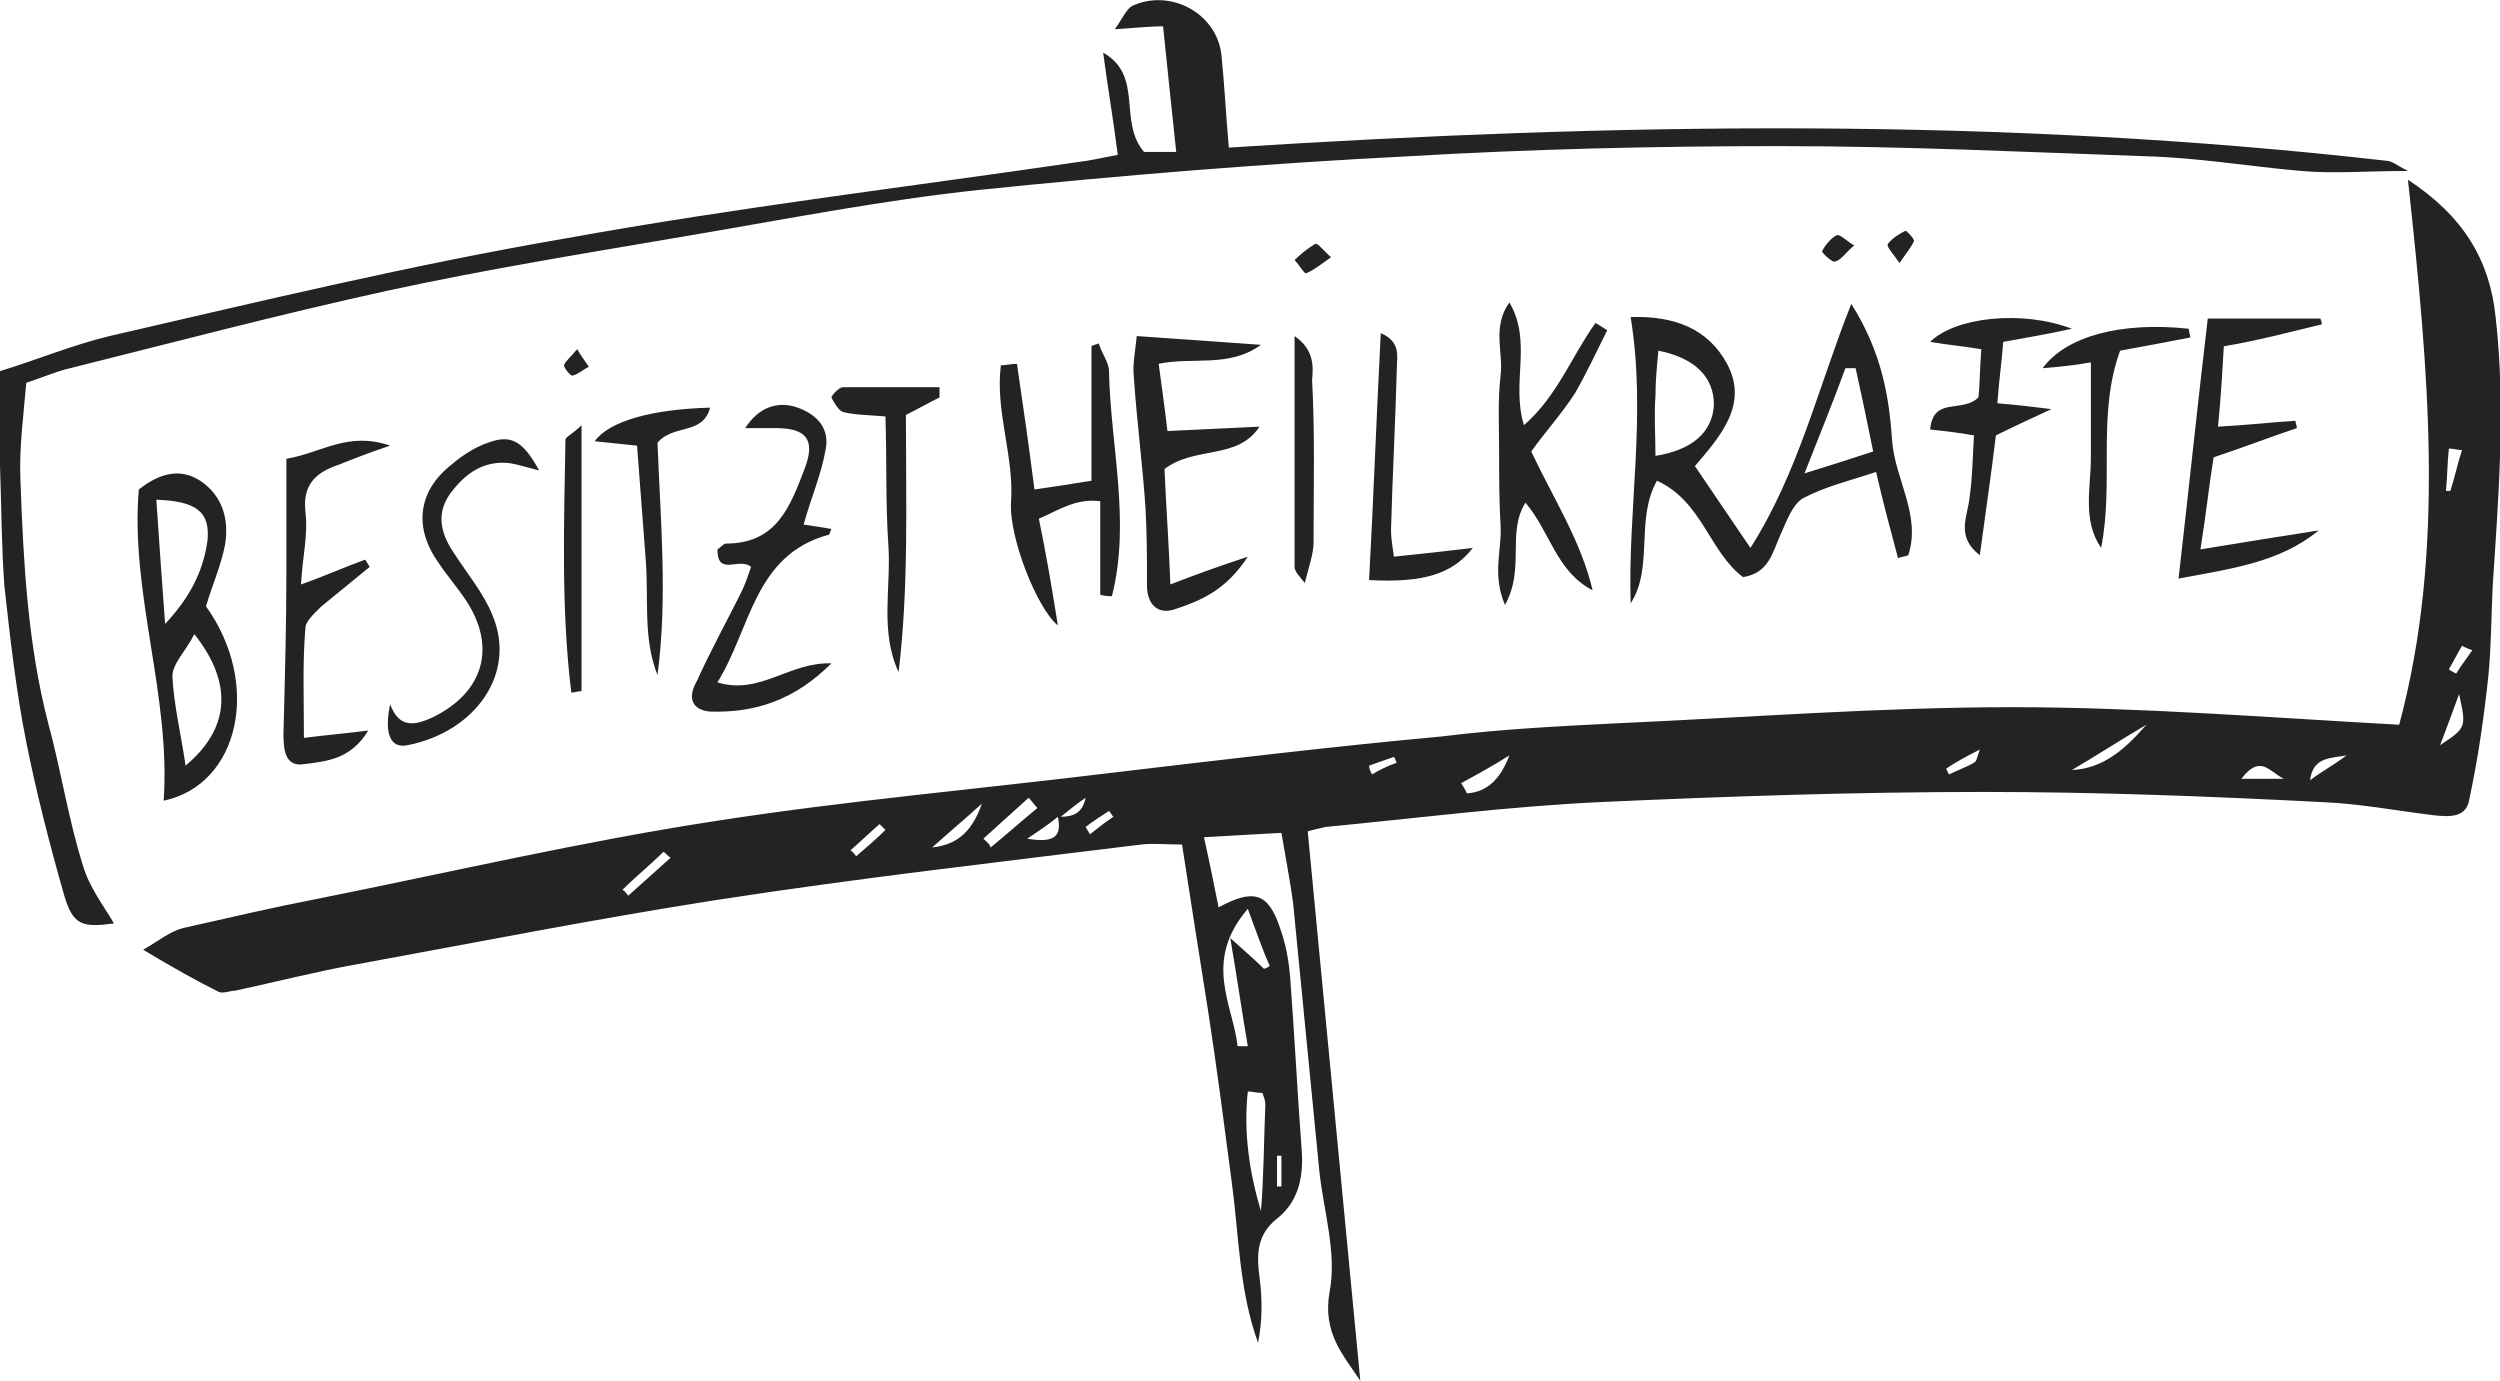 <?xml version="1.0" encoding="utf-8"?>
<!-- Generator: Adobe Illustrator 18.0.0, SVG Export Plug-In . SVG Version: 6.00 Build 0)  -->
<!DOCTYPE svg PUBLIC "-//W3C//DTD SVG 1.1//EN" "http://www.w3.org/Graphics/SVG/1.1/DTD/svg11.dtd">
<svg version="1.1" id="Ebene_1" xmlns="http://www.w3.org/2000/svg" xmlns:xlink="http://www.w3.org/1999/xlink" x="0px" y="0px"
	 width="171.1px" height="94.5px" viewBox="0 0 171.1 94.5" enable-background="new 0 0 171.1 94.5" xml:space="preserve">
<path fill="#232323" d="M126.9,16.8c-0.5-0.3-1-0.8-1.2-0.7c-0.4,0.2-0.8,0.7-1,1.1c0,0.1,0.7,0.8,0.9,0.7
	C126,17.8,126.3,17.3,126.9,16.8z M94.5,22.8c-0.3,5.8-0.5,11.4-0.8,16.9c3.7,0.2,5.7-0.4,7.1-2.2c-1.7,0.2-3.4,0.4-5.4,0.6
	c-0.1-0.7-0.2-1.3-0.2-1.8c0.1-3.7,0.3-7.4,0.4-11.1C95.6,24.4,95.9,23.4,94.5,22.8z M110,22.6c-0.3-0.2-0.5-0.3-0.8-0.5
	c-1.6,2.2-2.6,5-4.9,7c-0.9-2.9,0.6-5.7-1-8.4c-1.2,1.7-0.4,3.4-0.6,5c-0.2,1.7-0.1,3.5-0.1,5.3c0,1.7,0,3.3,0.1,5
	c0.1,1.6-0.6,3.3,0.3,5.4c1.4-2.5,0.1-4.9,1.4-7c1.7,2,2.1,4.7,4.6,6c-0.8-3.4-2.7-6.3-4.2-9.5c1-1.4,2.1-2.6,3-4
	C108.6,25.5,109.3,24,110,22.6z M111.6,41.3c1.6-2.5,0.3-5.7,1.8-8.4c3.1,1.4,3.6,4.9,5.9,6.6c1.8-0.3,2-1.7,2.6-3
	c0.4-0.9,0.8-2,1.5-2.4c1.5-0.8,3.2-1.2,5-1.8c0.5,2.2,1,4,1.5,5.9c0.2-0.1,0.5-0.1,0.7-0.2c0.9-2.7-0.9-5.2-1.1-7.8
	c-0.2-3-0.7-6.1-2.8-9.4c-2.3,5.8-3.6,11.5-6.9,16.7c-1.3-1.9-2.5-3.7-3.8-5.6c1.7-2,3.7-4.2,2.2-7c-1.3-2.4-3.6-3.3-6.6-3.2
	C112.7,28.4,111.4,34.8,111.6,41.3z M126.3,25.2c0.2,0,0.5,0,0.7,0c0.4,1.8,0.8,3.7,1.2,5.7c-1.5,0.5-2.8,0.9-4.7,1.5
	C124.6,29.6,125.5,27.4,126.3,25.2z M113.3,27.1c0-1,0.1-2.1,0.2-3.1c2.5,0.5,3.8,1.8,3.8,3.7c-0.1,1.9-1.5,3.1-4,3.5
	C113.3,29.8,113.2,28.4,113.3,27.1z M170.8,21.7c-0.4-3.9-2.2-6.9-6-9.4c1.4,13,2.6,25.4-0.6,37.3c-9.1-0.5-17.8-1.2-26.5-1.2
	c-9,0-18,0.7-27,1.1c-4,0.2-8,0.4-12,0.9C91.1,51.1,83.6,52,76,52.9c-9,1.1-18.1,1.9-27.1,3.3c-9.1,1.4-18.1,3.5-27.1,5.3
	c-3.1,0.6-6.1,1.3-9.2,2c-0.9,0.2-1.6,0.8-2.8,1.5c2,1.2,3.6,2.1,5.2,2.9c0.3,0.1,0.8-0.1,1.1-0.1c2.8-0.6,5.5-1.3,8.3-1.8
	c8.2-1.5,16.3-3.1,24.6-4.4c9.7-1.5,19.4-2.6,29.1-3.8c0.8-0.1,1.7,0,2.8,0c0.6,3.9,1.2,7.7,1.8,11.5c0.6,3.9,1.1,7.8,1.6,11.6
	c0.5,3.7,0.5,7.4,1.8,11c0.3-1.5,0.3-3,0.1-4.5c-0.2-1.5-0.2-2.9,1.2-4c1.4-1.1,1.8-2.7,1.7-4.5c-0.3-4-0.5-8-0.8-12
	c-0.1-1.2-0.3-2.3-0.7-3.4c-0.8-2.4-1.8-2.7-4.2-1.4c-0.3-1.5-0.6-3-1-4.8c1.8-0.1,3.4-0.2,5.3-0.3c0.3,1.8,0.6,3.3,0.8,4.8
	c0.6,6.1,1.2,12.3,1.8,18.4c0.3,2.7,1.2,5.6,0.7,8.2c-0.5,2.8,0.9,4.3,2.1,6.1c-1.2-12.5-2.4-25-3.6-37.6c0.3-0.1,0.8-0.2,1.2-0.3
	c6.2-0.6,12.5-1.4,18.7-1.7c8.8-0.4,17.6-0.7,26.4-0.7c7.7,0,15.5,0.3,23.2,0.7c2.5,0.1,5.1,0.6,7.6,0.9c1,0.1,2.2,0.2,2.4-1.1
	c0.6-2.8,1-5.6,1.3-8.4c0.2-2,0.2-4.1,0.3-6.2C171,34,171.5,27.8,170.8,21.7z M43,61.3c-0.1-0.1-0.2-0.3-0.4-0.4
	c0.9-0.9,1.9-1.7,2.8-2.6c0.2,0.1,0.3,0.3,0.5,0.4L43,61.3z M58.6,58.6c-0.1-0.1-0.2-0.3-0.4-0.4c0.7-0.6,1.3-1.2,2-1.8
	c0.1,0.1,0.3,0.3,0.4,0.4C60,57.4,59.3,58,58.6,58.6z M63.8,58c1.1-1,2.2-1.9,3.4-3C66.6,56.7,65.7,57.8,63.8,58z M67.3,57.4
	c1-0.9,2.1-1.9,3.1-2.8c0.2,0.2,0.4,0.5,0.6,0.7c-1.1,0.9-2.1,1.8-3.2,2.7C67.7,57.7,67.5,57.6,67.3,57.4z M70.3,57.4
	c0.9-0.6,1.5-1,2.1-1.5C72.7,57.3,72.1,57.7,70.3,57.4z M72.6,55.9c0.5-0.4,1.1-0.9,1.7-1.3C74.1,55.6,73.5,55.9,72.6,55.9z
	 M74.6,57.1l-0.3-0.5c0.5-0.4,1-0.7,1.6-1.1c0.1,0.1,0.2,0.3,0.3,0.4C75.6,56.3,75.1,56.7,74.6,57.1z M87.4,79.1c0.1,0,0.2,0,0.3,0
	v2.1c-0.1,0-0.2,0-0.3,0V79.1z M86.3,82.9c-0.8-2.7-1.2-5.4-0.9-8.2c0.3,0,0.6,0.1,1,0.1c0.1,0.3,0.2,0.5,0.2,0.8
	C86.5,78,86.5,80.4,86.3,82.9z M85.4,62.2c0.6,1.6,1,2.8,1.5,3.9c-0.1,0.1-0.3,0.2-0.4,0.2c-0.6-0.6-1.2-1.1-2.3-2.1
	c0.5,2.9,0.8,5.1,1.2,7.4c-0.2,0-0.4,0-0.7,0C84.4,68.8,82.3,65.8,85.4,62.2z M93.9,53c-0.1-0.2-0.2-0.4-0.2-0.6
	c0.6-0.2,1.1-0.4,1.7-0.6c0.1,0.1,0.1,0.3,0.2,0.4C95,52.4,94.4,52.7,93.9,53z M100.4,54.3c-0.1-0.2-0.2-0.4-0.4-0.7
	c1.1-0.6,2.2-1.2,3.3-1.9C102.7,53.3,101.8,54.2,100.4,54.3z M135.1,52.2c-0.5,0.3-1.1,0.5-1.7,0.8c-0.1-0.1-0.1-0.2-0.2-0.4
	c0.6-0.4,1.3-0.8,2.3-1.3C135.3,51.8,135.3,52.1,135.1,52.2z M141.8,52.7c1.7-1,3.4-2.1,5.1-3.1C145.5,51.2,144,52.6,141.8,52.7z
	 M153.4,53.3c1.3-1.7,1.9-0.5,2.9,0H153.4z M158.1,53.4c0.2-1.6,1.4-1.5,2.5-1.7C159.8,52.3,158.9,52.8,158.1,53.4z M167.6,30.7
	c0.3,0,0.6,0.1,0.9,0.1c-0.3,0.9-0.5,1.9-0.8,2.8c-0.1,0-0.2,0-0.3,0C167.5,32.6,167.5,31.6,167.6,30.7z M167,51
	c0.5-1.3,0.9-2.4,1.3-3.5C168.8,49.8,168.8,49.8,167,51z M168.1,46.1c-0.2-0.1-0.4-0.2-0.5-0.3c0.3-0.5,0.6-1.1,0.9-1.6
	c0.2,0.1,0.4,0.2,0.7,0.3C168.8,45.1,168.4,45.6,168.1,46.1z M90,16.7c-0.5,0.3-1,0.7-1.4,1.1c0.3,0.3,0.7,1,0.8,0.9
	c0.5-0.2,1-0.6,1.7-1.1C90.6,17.2,90.2,16.6,90,16.7z M158.9,22.2c0-0.1,0-0.2-0.1-0.4h-7.7c-0.7,5.9-1.3,11.7-2,17.8
	c3.7-0.7,6.9-1.1,9.6-3.3c-2.5,0.4-5.1,0.8-8.1,1.3c0.4-2.5,0.6-4.5,0.9-6.3c2.1-0.7,3.9-1.4,5.7-2c0-0.2-0.1-0.3-0.1-0.5
	c-1.7,0.1-3.3,0.3-5.3,0.4c0.2-2,0.3-3.8,0.4-5.5C154.6,23.3,156.8,22.7,158.9,22.2z M3.3,49.5c-1.4-5.4-1.7-11-1.9-16.6
	c-0.1-2.2,0.2-4.4,0.4-6.7c1.2-0.4,2.1-0.8,3-1c7.2-1.8,14.4-3.7,21.7-5.3c6.9-1.5,13.8-2.6,20.8-3.8C53.8,15,60.4,13.7,67,13
	c9.7-1,19.5-1.8,29.3-2.3c8.5-0.5,17-0.7,25.5-0.7c8.4,0,16.8,0.4,25.2,0.7c3.5,0.1,7,0.7,10.5,1c2.2,0.2,4.5,0,7.3,0
	c-0.8-0.4-1.1-0.7-1.5-0.7c-26.3-3-52.6-2.6-79.2-0.9c-0.2-2.3-0.3-4.3-0.5-6.3c-0.3-2.9-3.5-4.6-6.1-3.4c-0.4,0.2-0.7,0.9-1.2,1.6
	c1.5-0.1,2.5-0.2,3.3-0.2c0.3,3,0.6,5.7,0.9,8.6h-2.2c-1.8-2.1,0-5.2-2.8-6.8c0.3,2.3,0.7,4.6,1,7c-1.1,0.2-1.9,0.4-2.8,0.5
	c-11.6,1.7-23.3,3.1-34.9,5.2C28.3,18.1,17.9,20.6,7.5,23C5,23.6,2.6,24.6,0,25.4c0,2.4,0,4.5,0,6.5c0.1,2.7,0.1,5.5,0.3,8.2
	c0.4,3.6,0.8,7.2,1.5,10.7c0.7,3.5,1.6,7,2.6,10.5c0.6,2,1.2,2.2,3.4,1.9c-0.7-1.2-1.7-2.5-2.1-3.9C4.7,56.2,4.2,52.8,3.3,49.5z
	 M135.5,38c0.4-3,0.8-5.7,1.1-8.2c1.2-0.6,2.3-1.1,3.8-1.8c-1.6-0.2-2.5-0.3-3.7-0.4c0.1-1.5,0.3-2.8,0.4-4.2
	c1.6-0.3,2.9-0.5,4.7-0.9c-3.4-1.3-8-0.8-9.7,0.9c1.2,0.2,2.3,0.3,3.5,0.5c-0.1,1.3-0.1,2.5-0.2,3.3c-1.1,1.1-3.1-0.1-3.3,2.2
	c1,0.1,1.9,0.2,3,0.4c-0.1,1.5-0.1,2.9-0.3,4.2C134.7,35.3,133.8,36.7,135.5,38z M143.8,37.5c0.9-4.5-0.3-9.1,1.3-13.5
	c1.7-0.3,3.2-0.6,4.8-0.9c0-0.2-0.1-0.4-0.1-0.6c-4.6-0.5-8.4,0.5-10,2.7c1.2-0.1,2.2-0.2,3.3-0.4c0,2.2,0,4.3,0,6.5
	C143.1,33.4,142.5,35.6,143.8,37.5z M130.4,15.8c-0.4,0.2-0.9,0.5-1.2,0.9c-0.1,0.2,0.4,0.7,0.8,1.3c0.5-0.7,0.8-1.1,1-1.5
	C131,16.3,130.4,15.7,130.4,15.8z M39.5,23.9c-0.4,0.5-0.8,0.8-0.9,1.1c0,0.2,0.5,0.8,0.6,0.7c0.4-0.1,0.7-0.4,1.1-0.6
	C40.1,24.8,39.8,24.4,39.5,23.9z M38.7,30.1c-0.1,5.8-0.3,11.6,0.4,17.3c0.2,0,0.5-0.1,0.7-0.1V29.1C39.2,29.7,38.7,29.9,38.7,30.1z
	 M34.9,31.7c0.6,0.1,1.2,0.3,2,0.5c-1.1-2-1.9-2.5-3.5-1.9c-0.9,0.3-1.8,0.9-2.5,1.5c-2.3,1.8-2.6,4.3-0.9,6.7
	c0.6,0.9,1.3,1.7,1.9,2.6c2.1,3.2,1.2,6.3-2.3,8c-1.3,0.6-2.3,0.7-2.9-0.9c-0.3,1.4-0.3,3.1,1.2,2.8c4.6-0.9,7.5-4.9,5.8-8.9
	c-0.6-1.5-1.7-2.8-2.6-4.2c-0.9-1.3-1.3-2.7-0.3-4.1C31.9,32.3,33.2,31.5,34.9,31.7z M23.2,31.8c1-0.4,2-0.8,3.5-1.3
	c-2.9-1-4.7,0.5-7.1,0.9c0,2.7,0,5.1,0,7.6c0,3.7-0.1,7.4-0.2,11.2c0,1.1,0.1,2.3,1.4,2.1c1.5-0.2,3.2-0.3,4.4-2.3
	c-1.6,0.2-2.8,0.3-4.4,0.5c0-2.7-0.1-5.1,0.1-7.5c0-0.5,0.7-1.1,1.1-1.5c1.1-0.9,2.2-1.8,3.3-2.7c-0.1-0.2-0.2-0.3-0.3-0.5
	c-1.4,0.5-2.7,1.1-4.4,1.7c0.1-1.9,0.5-3.4,0.3-5C20.7,33.1,21.7,32.3,23.2,31.8z M11.2,54.8c5.2-1.1,6.7-8,2.9-13.3
	c0.4-1.4,1-2.7,1.3-4.2c0.3-1.8-0.2-3.4-1.7-4.4c-1.4-0.9-2.8-0.5-4.2,0.6C8.9,40.6,11.7,47.6,11.2,54.8z M12.7,52.4
	c-0.3-2.1-0.8-4.1-0.9-6.1c0-0.9,0.9-1.7,1.5-2.9C16,46.8,15.7,49.9,12.7,52.4z M11.3,42.7c-0.2-2.7-0.4-5.5-0.6-8.5
	c2.7,0.1,3.7,0.8,3.5,2.8C13.9,39.2,12.9,41,11.3,42.7z M76.1,40.8c1.3-5.1-0.1-10.3-0.2-15.4c0-0.6-0.5-1.2-0.7-1.9
	c-0.2,0.1-0.4,0.1-0.5,0.2v9.2c-1.2,0.2-2.5,0.4-3.9,0.6c-0.4-3.1-0.8-5.9-1.2-8.6c-0.4,0-0.7,0.1-1.1,0.1c-0.4,3.1,0.9,6.2,0.7,9.3
	c-0.2,2.4,1.8,7.4,3.2,8.5c-0.4-2.5-0.8-4.9-1.3-7.3c1.4-0.6,2.5-1.4,4.2-1.2v6.4C75.6,40.8,75.9,40.8,76.1,40.8z M77.8,23
	c-0.1,1-0.3,2-0.2,2.8c0.2,3,0.6,6,0.8,9c0.1,1.8,0.1,3.5,0.1,5.3c0,1.2,0.7,2,1.9,1.6c1.8-0.6,3.5-1.3,5-3.6
	c-2.1,0.7-3.5,1.2-5.3,1.9c-0.1-2.8-0.3-5.4-0.4-7.9c2.1-1.6,5-0.6,6.5-2.9c-2.2,0.1-4.2,0.2-6.3,0.3c-0.2-1.7-0.4-3.1-0.6-4.6
	c2.3-0.5,4.8,0.3,7-1.3C83.4,23.4,80.8,23.2,77.8,23z M88.6,23c0,5.5,0,10.7,0,15.8c0,0.3,0.3,0.6,0.7,1.1c0.3-1.2,0.6-2,0.6-2.8
	c0-3.7,0.1-7.4-0.1-11.1C89.9,25,89.9,23.9,88.6,23z M48.6,27.9c-3.9,0.1-6.9,0.9-7.9,2.3c1,0.1,1.9,0.2,2.9,0.3
	c0.2,2.6,0.4,5.3,0.6,7.9c0.2,2.6-0.2,5.3,0.8,7.8c0.7-5.3,0.2-10.6,0-15.9C46.1,29,48.1,29.8,48.6,27.9z M64.3,26.5
	c-2.2,0-4.4,0-6.6,0c-0.3,0-0.8,0.6-0.8,0.7c0.2,0.4,0.5,0.9,0.8,1c0.8,0.2,1.7,0.2,2.9,0.3c0.1,3,0,5.9,0.2,8.8
	c0.2,2.9-0.6,5.9,0.7,8.7c0.7-5.8,0.5-11.7,0.5-17.6c0.8-0.4,1.5-0.8,2.3-1.2C64.3,26.9,64.3,26.7,64.3,26.5z M48.6,48.7
	c3.1,0.1,5.8-0.8,8.3-3.3c-2.9-0.1-4.9,2.2-7.8,1.3c2.3-3.7,2.5-8.7,7.6-10.1c0.1,0,0.1-0.2,0.2-0.4c-0.6-0.1-1.2-0.2-1.9-0.3
	c0.5-1.8,1.2-3.4,1.5-5.1c0.3-1.4-0.5-2.4-1.9-2.9c-1.4-0.5-2.7,0-3.6,1.4c0.8,0,1.4,0,2.1,0c2.1,0,2.7,0.8,2,2.7
	c-1,2.6-1.9,5.2-5.4,5.2c-0.2,0-0.4,0.3-0.6,0.4c0,1.9,1.5,0.5,2.3,1.2c-0.2,0.6-0.4,1.2-0.7,1.8c-1,2-2.1,4-3,6
	C47,47.8,47.4,48.6,48.6,48.7z"/>
</svg>
